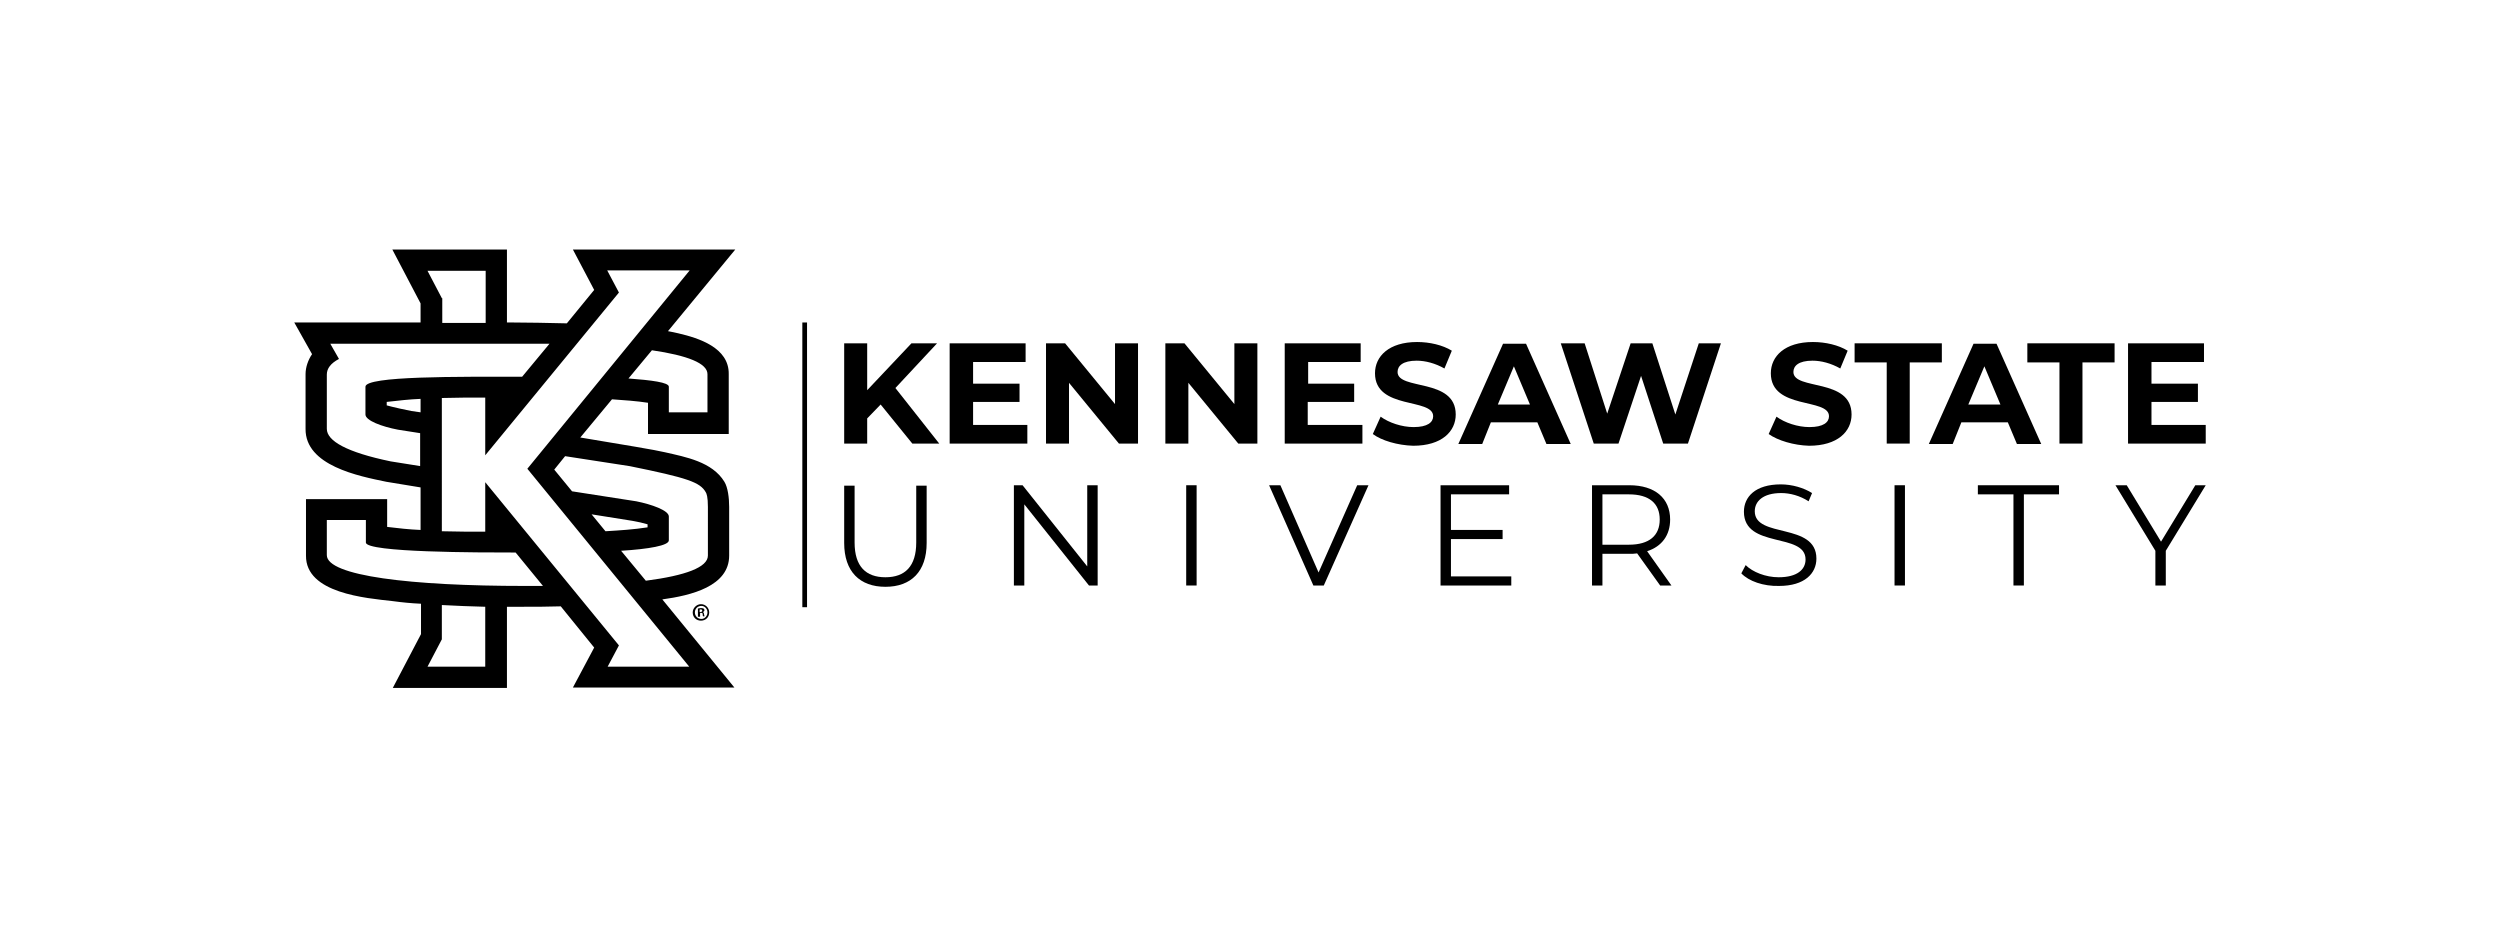 <?xml version="1.0" encoding="utf-8"?>
<!-- Generator: Adobe Illustrator 22.1.0, SVG Export Plug-In . SVG Version: 6.00 Build 0)  -->
<svg version="1.0" xmlns="http://www.w3.org/2000/svg" xmlns:xlink="http://www.w3.org/1999/xlink" x="0px" y="0px"
	 viewBox="0 0 576 216" style="enable-background:new 0 0 576 216;" xml:space="preserve">
<g id="KS__x26__rule">
	<line style="fill:none;stroke:#000000;stroke-width:1.084;stroke-miterlimit:10;" x1="185.4" y1="74.3" x2="185.4" y2="139.9"/>
	<g>
		<path d="M168,128v-11.2c0-2.1-0.3-4.5-1.1-5.8c-2.8-4.6-8.9-5.7-13.7-6.8c-2-0.5-9.9-1.8-19.5-3.4L141,92c2.9,0.2,5.7,0.4,8.3,0.8
			v7.2h18.6V86.2c0.1-6.1-6.9-8.3-11.6-9.4c-0.7-0.2-1.5-0.3-2.4-0.5l15.5-18.8H132c1,1.9,4.9,9.3,4.9,9.3l-6.3,7.7
			c-4.6-0.1-9-0.2-12.5-0.2h-1.3V57.5H90.4l6.5,12.4v4.4H67.8l4.1,7.3c-0.9,1.3-1.5,3-1.5,4.6v12.6c-0.1,8.5,12.3,10.9,18.6,12.2
			c2.6,0.4,5.3,0.9,7.9,1.3v9.8c-2.6-0.1-5.2-0.4-7.7-0.7V115H70.5v13c-0.1,8.7,13.8,9.8,20,10.5c2.2,0.3,4.3,0.5,6.5,0.6v7
			l-6.5,12.4h26.3v-18.7c1.1,0,2.2,0,3.4,0c3,0,6,0,9-0.1l7.7,9.5l-4.9,9.2h37.2l-16.6-20.3C159.2,137.2,168,135.1,168,128
			 M139.5,122.4l-3.2-3.9c3.1,0.5,6.3,1,9.4,1.5c1.2,0.2,2.5,0.5,3.5,0.8v0.7C146,122,142.8,122.2,139.5,122.4 M96.9,91.9v3.1
			c-0.8-0.1-1.5-0.2-2.1-0.3c-0.7-0.1-4.7-1-5.7-1.3v-0.8C91.8,92.3,94.3,92,96.9,91.9 M96.9,107.4l-6.9-1.1
			c-10.1-2.1-14.7-4.7-14.7-7.5V86.3c0-1.4,0.9-2.6,2.8-3.6l-2-3.5h44.7c2,0,3.9,0,5.8,0l-6.3,7.6c-14.7,0-36.1-0.2-36.1,2.3v6.4
			c0,1.4,3.8,2.8,7.5,3.5l5.1,0.8V107.4z M150.2,80.7c8.2,1.2,12.8,3,12.8,5.5v8.8h-8.9v-5.9c0-1-4-1.5-9.3-1.9L150.2,80.7z
			 M130.2,105.1l14.9,2.3c13.3,2.7,16.2,3.7,17.5,6c0.2,0.3,0.5,1.1,0.5,3.4V128c0,2.7-5.1,4.6-14.3,5.8l-5.7-6.9
			c6.4-0.4,11-1.2,11-2.4v-5.5c0-1.4-4-2.8-7.5-3.5l-14.8-2.3l-4.1-5L130.2,105.1z M84.3,125c0,2.3,26.1,2.3,34.5,2.3l6.3,7.7
			c-1.4,0-2.7,0-4.2,0c-26.2,0-45.6-2.3-45.6-7.1v-8.1h9V125 M121.5,108l37.3,45.6H140l2.6-4.9l-30.8-37.6v11.4c-3.3,0-6.7,0-10-0.1
			V91.7c3.3-0.1,6.7-0.1,10-0.1v13.3l30.8-37.5l-2.7-5.1h19L121.5,108z M101.8,68.7l-3.3-6.3h13.4v12h-10V68.7z M101.8,139.4
			c3.3,0.2,6.7,0.3,10,0.4v13.8H98.5l3.3-6.3V139.4z"/>
		<path d="M163.4,141.1c0,1.1-0.8,1.9-1.9,1.9c-1.1,0-1.9-0.8-1.9-1.9c0-1,0.9-1.9,1.9-1.9C162.6,139.2,163.4,140.1,163.4,141.1
			 M160.1,141.1c0,0.8,0.6,1.5,1.5,1.5c0.8,0,1.4-0.7,1.4-1.5c0-0.8-0.6-1.5-1.4-1.5C160.7,139.6,160.1,140.3,160.1,141.1
			 M161.2,142.1h-0.4v-1.9c0.2,0,0.4-0.1,0.7-0.1c0.4,0,0.5,0.1,0.6,0.1c0.1,0.1,0.2,0.2,0.2,0.4c0,0.2-0.2,0.4-0.4,0.4v0
			c0.2,0.1,0.3,0.2,0.3,0.5c0.1,0.3,0.1,0.4,0.1,0.5H162c-0.1-0.1-0.1-0.2-0.1-0.5c0-0.2-0.1-0.3-0.4-0.3h-0.2V142.1z M161.2,141
			h0.2c0.2,0,0.4-0.1,0.4-0.3c0-0.2-0.1-0.3-0.4-0.3c-0.1,0-0.2,0-0.2,0V141z"/>
	</g>
</g>
<g id="text">
	<g>
		<g>
			<g>
				<g>
					<path d="M202.9,93.2l-3.1,3.2v5.8h-5.3V79.1h5.3v10.8L210,79.1h5.9l-9.6,10.3l10.1,12.8h-6.2L202.9,93.2z"/>
					<path d="M236.7,97.9v4.3h-17.9V79.1h17.5v4.3h-12.1v5h10.7v4.2h-10.7v5.3H236.7z"/>
					<path d="M262.2,79.1v23.1h-4.4l-11.5-14v14H241V79.1h4.4l11.5,14v-14H262.2z"/>
					<path d="M289.7,79.1v23.1h-4.4l-11.5-14v14h-5.3V79.1h4.4l11.5,14v-14H289.7z"/>
					<path d="M313.9,97.9v4.3H296V79.1h17.5v4.3h-12.1v5H312v4.2h-10.7v5.3H313.9z"/>
					<path d="M316.3,100l1.8-4c1.9,1.4,4.9,2.4,7.6,2.4c3.2,0,4.5-1.1,4.5-2.5c0-4.3-13.4-1.4-13.4-9.9c0-3.9,3.2-7.2,9.7-7.2
						c2.9,0,5.9,0.7,8,2l-1.7,4.1c-2.1-1.2-4.4-1.8-6.4-1.8c-3.2,0-4.4,1.2-4.4,2.6c0,4.3,13.4,1.3,13.4,9.8c0,3.9-3.2,7.2-9.8,7.2
						C322,102.6,318.3,101.5,316.3,100z"/>
					<path d="M354.2,97.3h-10.7l-2,5H336l10.3-23.1h5.3l10.3,23.1h-5.6L354.2,97.3z M352.5,93.2l-3.7-8.8l-3.7,8.8H352.5z"/>
					<path d="M396.5,79.1l-7.6,23.1h-5.7l-5.1-15.6l-5.2,15.6h-5.7l-7.6-23.1h5.5l5.2,16.2l5.4-16.2h5l5.3,16.4l5.4-16.4H396.5z"/>
					<path d="M407.5,100l1.8-4c1.9,1.4,4.9,2.4,7.6,2.4c3.2,0,4.5-1.1,4.5-2.5c0-4.3-13.4-1.4-13.4-9.9c0-3.9,3.2-7.2,9.7-7.2
						c2.9,0,5.9,0.7,8,2l-1.7,4.1c-2.1-1.2-4.4-1.8-6.4-1.8c-3.2,0-4.4,1.2-4.4,2.6c0,4.3,13.4,1.3,13.4,9.8c0,3.9-3.2,7.2-9.8,7.2
						C413.3,102.6,409.6,101.5,407.5,100z"/>
					<path d="M434.7,83.5h-7.4v-4.4h20.1v4.4h-7.4v18.7h-5.3V83.5z"/>
					<path d="M462.6,97.3h-10.7l-2,5h-5.5l10.3-23.1h5.3l10.3,23.1h-5.6L462.6,97.3z M460.9,93.2l-3.7-8.8l-3.7,8.8H460.9z"/>
					<path d="M474.5,83.5h-7.4v-4.4h20.1v4.4h-7.4v18.7h-5.3V83.5z"/>
					<path d="M508.2,97.9v4.3h-17.9V79.1h17.5v4.3h-12.1v5h10.7v4.2h-10.7v5.3H508.2z"/>
				</g>
				<g>
					<path d="M194.5,125.1v-13.2h2.4V125c0,5.5,2.6,8,7.1,8c4.5,0,7.1-2.5,7.1-8v-13.1h2.4v13.2c0,6.6-3.6,10.1-9.5,10.1
						S194.5,131.7,194.5,125.1z"/>
					<path d="M252.9,111.8v23.1h-2l-14.9-18.7v18.7h-2.4v-23.1h2l14.9,18.7v-18.7H252.9z"/>
					<path d="M273.3,111.8h2.4v23.1h-2.4V111.8z"/>
					<path d="M315.3,111.8L305,134.9h-2.4l-10.2-23.1h2.6l8.8,20.1l8.9-20.1H315.3z"/>
					<path d="M348.2,132.8v2.1h-16.3v-23.1h15.8v2.1h-13.4v8.2h11.9v2.1h-11.9v8.6H348.2z"/>
					<path d="M382.5,134.9l-5.3-7.4c-0.6,0.1-1.2,0.1-1.8,0.1h-6.2v7.3h-2.4v-23.1h8.6c5.9,0,9.4,3,9.4,7.9c0,3.6-1.9,6.2-5.3,7.3
						l5.6,7.9H382.5z M382.4,119.7c0-3.7-2.4-5.8-7.1-5.8h-6.1v11.6h6.1C380,125.5,382.4,123.4,382.4,119.7z"/>
					<path d="M401.2,132.1l1-1.9c1.6,1.6,4.6,2.8,7.6,2.8c4.3,0,6.2-1.8,6.2-4.1c0-6.3-14.2-2.4-14.2-11c0-3.4,2.6-6.3,8.5-6.3
						c2.6,0,5.3,0.8,7.2,2l-0.8,1.9c-2-1.3-4.3-1.9-6.3-1.9c-4.2,0-6.1,1.9-6.1,4.2c0,6.3,14.2,2.5,14.2,10.9c0,3.4-2.7,6.3-8.6,6.3
						C406.3,135.1,402.9,133.9,401.2,132.1z"/>
					<path d="M436.5,111.8h2.4v23.1h-2.4V111.8z"/>
					<path d="M463.8,113.9h-8.1v-2.1h18.7v2.1h-8.1v21h-2.4V113.9z"/>
					<path d="M499,126.9v8h-2.4v-8l-9.2-15.1h2.6l7.9,13l7.9-13h2.4L499,126.9z"/>
				</g>
			</g>
		</g>
	</g>
</g>
</svg>
